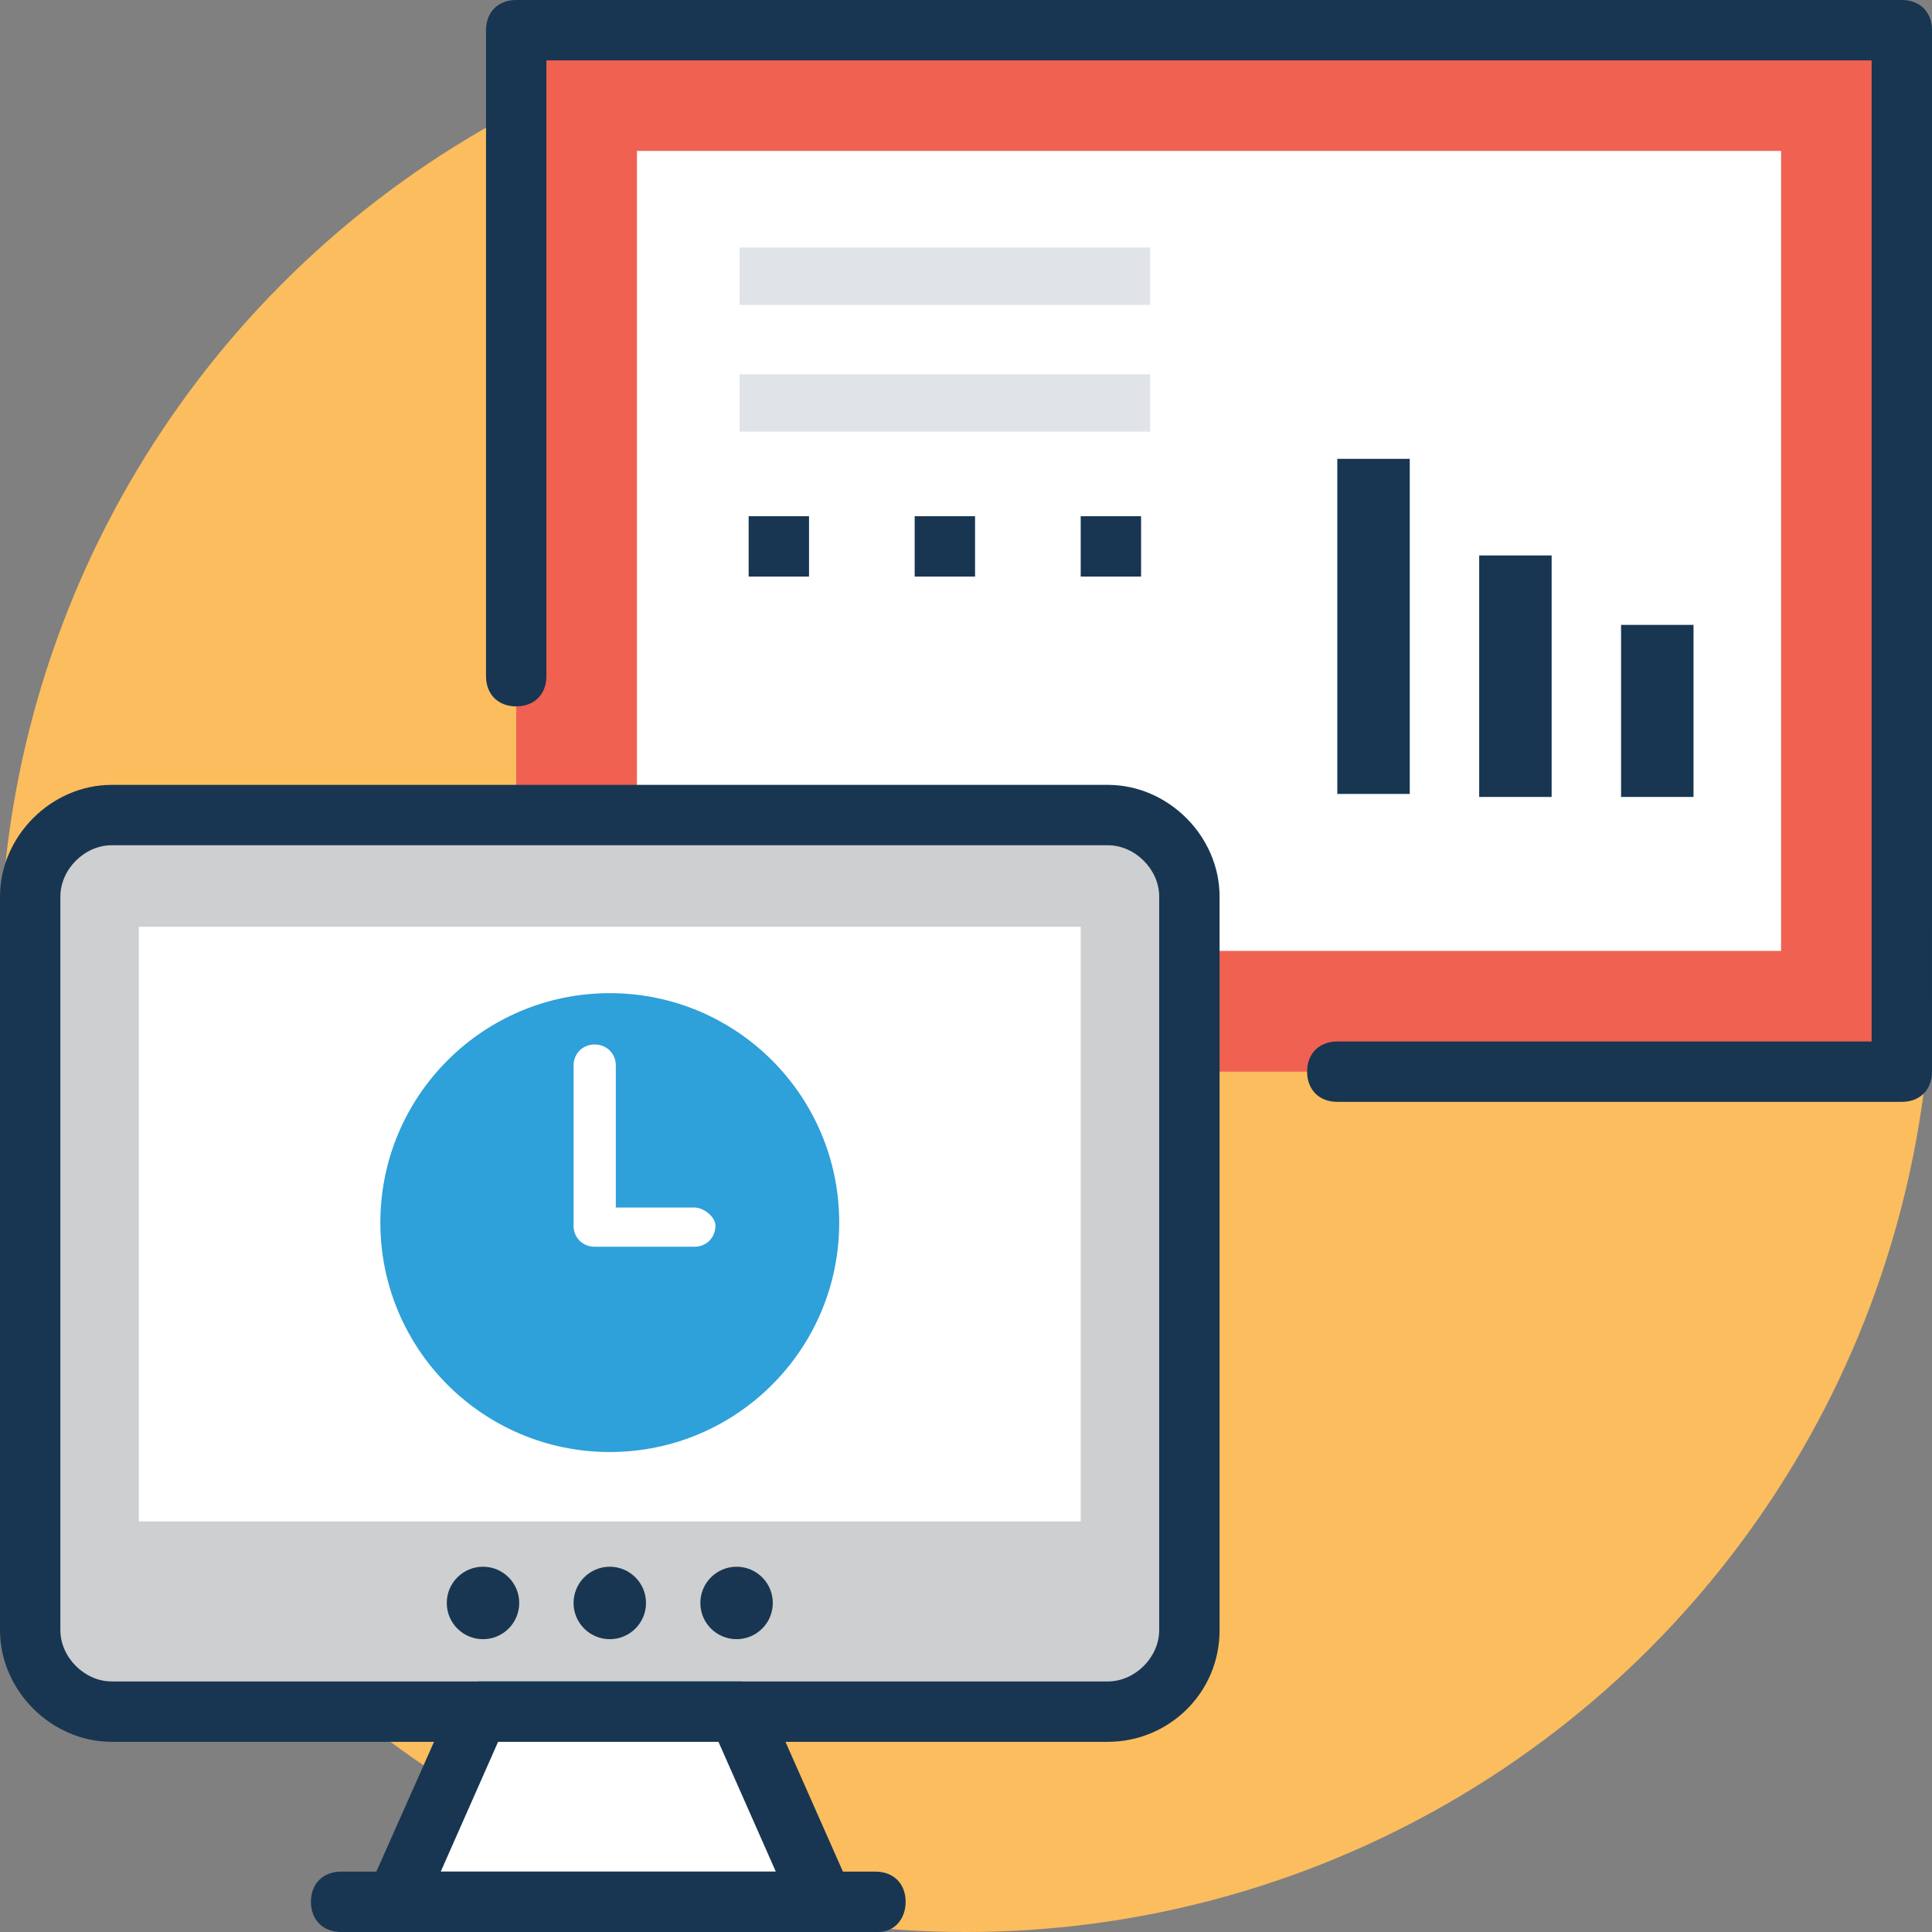 <?xml version="1.0" encoding="iso-8859-1"?>
<!-- Generator: Adobe Illustrator 19.0.0, SVG Export Plug-In . SVG Version: 6.00 Build 0)  -->
<svg version="1.1" id="Capa_1" xmlns="http://www.w3.org/2000/svg" xmlns:xlink="http://www.w3.org/1999/xlink" x="0px" y="0px"
	 viewBox="0 0 504.123 504.123" style="enable-background:new 0 0 504.123 504.123;" xml:space="preserve">
<rect x="0" y="0" width="504.123" height="504.123" fill="#808080" stroke="none"/>
<circle style="fill:#FBBD5E;" cx="252.062" cy="252.062" r="252.062"/>
<rect x="134.695" y="7.877" style="fill:#F06151;" width="361.551" height="271.754"/>
<path style="fill:#183651;" d="M496.246,287.508H348.948c-4.726,0-7.877-3.151-7.877-7.877s3.151-7.877,7.877-7.877h139.422v-256
	H142.572v160.689c0,4.726-3.151,7.877-7.877,7.877s-7.877-3.151-7.877-7.877V7.877c0-4.726,3.151-7.877,7.877-7.877h361.551
	c4.726,0,7.877,3.151,7.877,7.877v271.754C504.123,284.357,500.972,287.508,496.246,287.508z"/>
<rect x="166.203" y="39.385" style="fill:#FFFFFF;" width="298.535" height="208.738"/>
<path style="fill:#CECFD0;" d="M289.083,212.677H29.145c-11.815,0-21.268,9.452-21.268,21.268v191.409
	c0,11.815,9.452,21.268,21.268,21.268h259.938c11.815,0,21.268-9.452,21.268-21.268V233.945
	C310.351,222.129,300.898,212.677,289.083,212.677z"/>
<path style="fill:#183651;" d="M289.083,454.498H29.145C13.391,454.498,0,441.108,0,425.354V233.945
	C0,218.191,13.391,204.8,29.145,204.8h259.938c15.754,0,29.145,13.391,29.145,29.145v191.409
	C318.228,441.895,304.837,454.498,289.083,454.498z M29.145,220.554c-7.089,0-13.391,6.302-13.391,13.391v191.409
	c0,7.089,6.302,13.391,13.391,13.391h259.938c7.089,0,13.391-6.302,13.391-13.391V233.945c0-7.089-6.302-13.391-13.391-13.391
	H29.145z"/>
<g>
	<rect x="36.234" y="241.822" style="fill:#FFFFFF;" width="245.76" height="155.175"/>
	<polygon style="fill:#FFFFFF;" points="215.04,496.246 103.188,496.246 125.243,446.622 192.985,446.622 	"/>
</g>
<path style="fill:#183651;" d="M215.04,504.123L215.04,504.123H103.188c-2.363,0-5.514-1.575-6.302-3.938
	c-1.575-2.363-1.575-4.726-0.788-7.089l22.055-49.625c1.575-3.151,3.938-4.726,7.089-4.726h67.742c3.151,0,6.302,1.575,7.089,4.726
	l21.268,48.049c0.788,1.575,1.575,3.151,1.575,4.726C222.917,500.972,219.766,504.123,215.04,504.123z M115.003,488.369h87.434
	l-14.966-33.871h-57.502L115.003,488.369z"/>
<g>
	<path style="fill:#183651;" d="M229.218,504.123H89.009c-4.726,0-7.877-3.151-7.877-7.877s3.151-7.877,7.877-7.877h139.422
		c4.726,0,7.877,3.151,7.877,7.877S233.157,504.123,229.218,504.123z"/>
	<rect x="422.991" y="163.052" style="fill:#183651;" width="18.905" height="44.898"/>
	<rect x="385.969" y="144.935" style="fill:#183651;" width="18.905" height="63.015"/>
	<rect x="348.948" y="119.729" style="fill:#183651;" width="18.905" height="87.434"/>
</g>
<g>
	<rect x="192.985" y="64.591" style="fill:#E0E4E8;" width="107.126" height="14.966"/>
	<rect x="192.985" y="97.674" style="fill:#E0E4E8;" width="107.126" height="14.966"/>
</g>
<g>
	<circle style="fill:#183651;" cx="126.031" cy="418.265" r="9.452"/>
	<circle style="fill:#183651;" cx="159.114" cy="418.265" r="9.452"/>
	<circle style="fill:#183651;" cx="192.197" cy="418.265" r="9.452"/>
</g>
<circle style="fill:#2EA0DA;" cx="159.114" cy="319.015" r="59.865"/>
<path style="fill:#FFFFFF;" d="M181.169,315.077h-20.48v-37.022c0-3.151-2.363-5.514-5.514-5.514c-3.151,0-5.514,2.363-5.514,5.514
	v41.748c0,3.151,2.363,5.514,5.514,5.514h25.994c3.151,0,5.514-2.363,5.514-5.514C186.683,317.44,183.532,315.077,181.169,315.077z"
	/>
<g>
	<rect x="195.348" y="134.695" style="fill:#183651;" width="15.754" height="15.754"/>
	<rect x="238.671" y="134.695" style="fill:#183651;" width="15.754" height="15.754"/>
	<rect x="281.994" y="134.695" style="fill:#183651;" width="15.754" height="15.754"/>
</g>
<g>
</g>
<g>
</g>
<g>
</g>
<g>
</g>
<g>
</g>
<g>
</g>
<g>
</g>
<g>
</g>
<g>
</g>
<g>
</g>
<g>
</g>
<g>
</g>
<g>
</g>
<g>
</g>
<g>
</g>
</svg>
